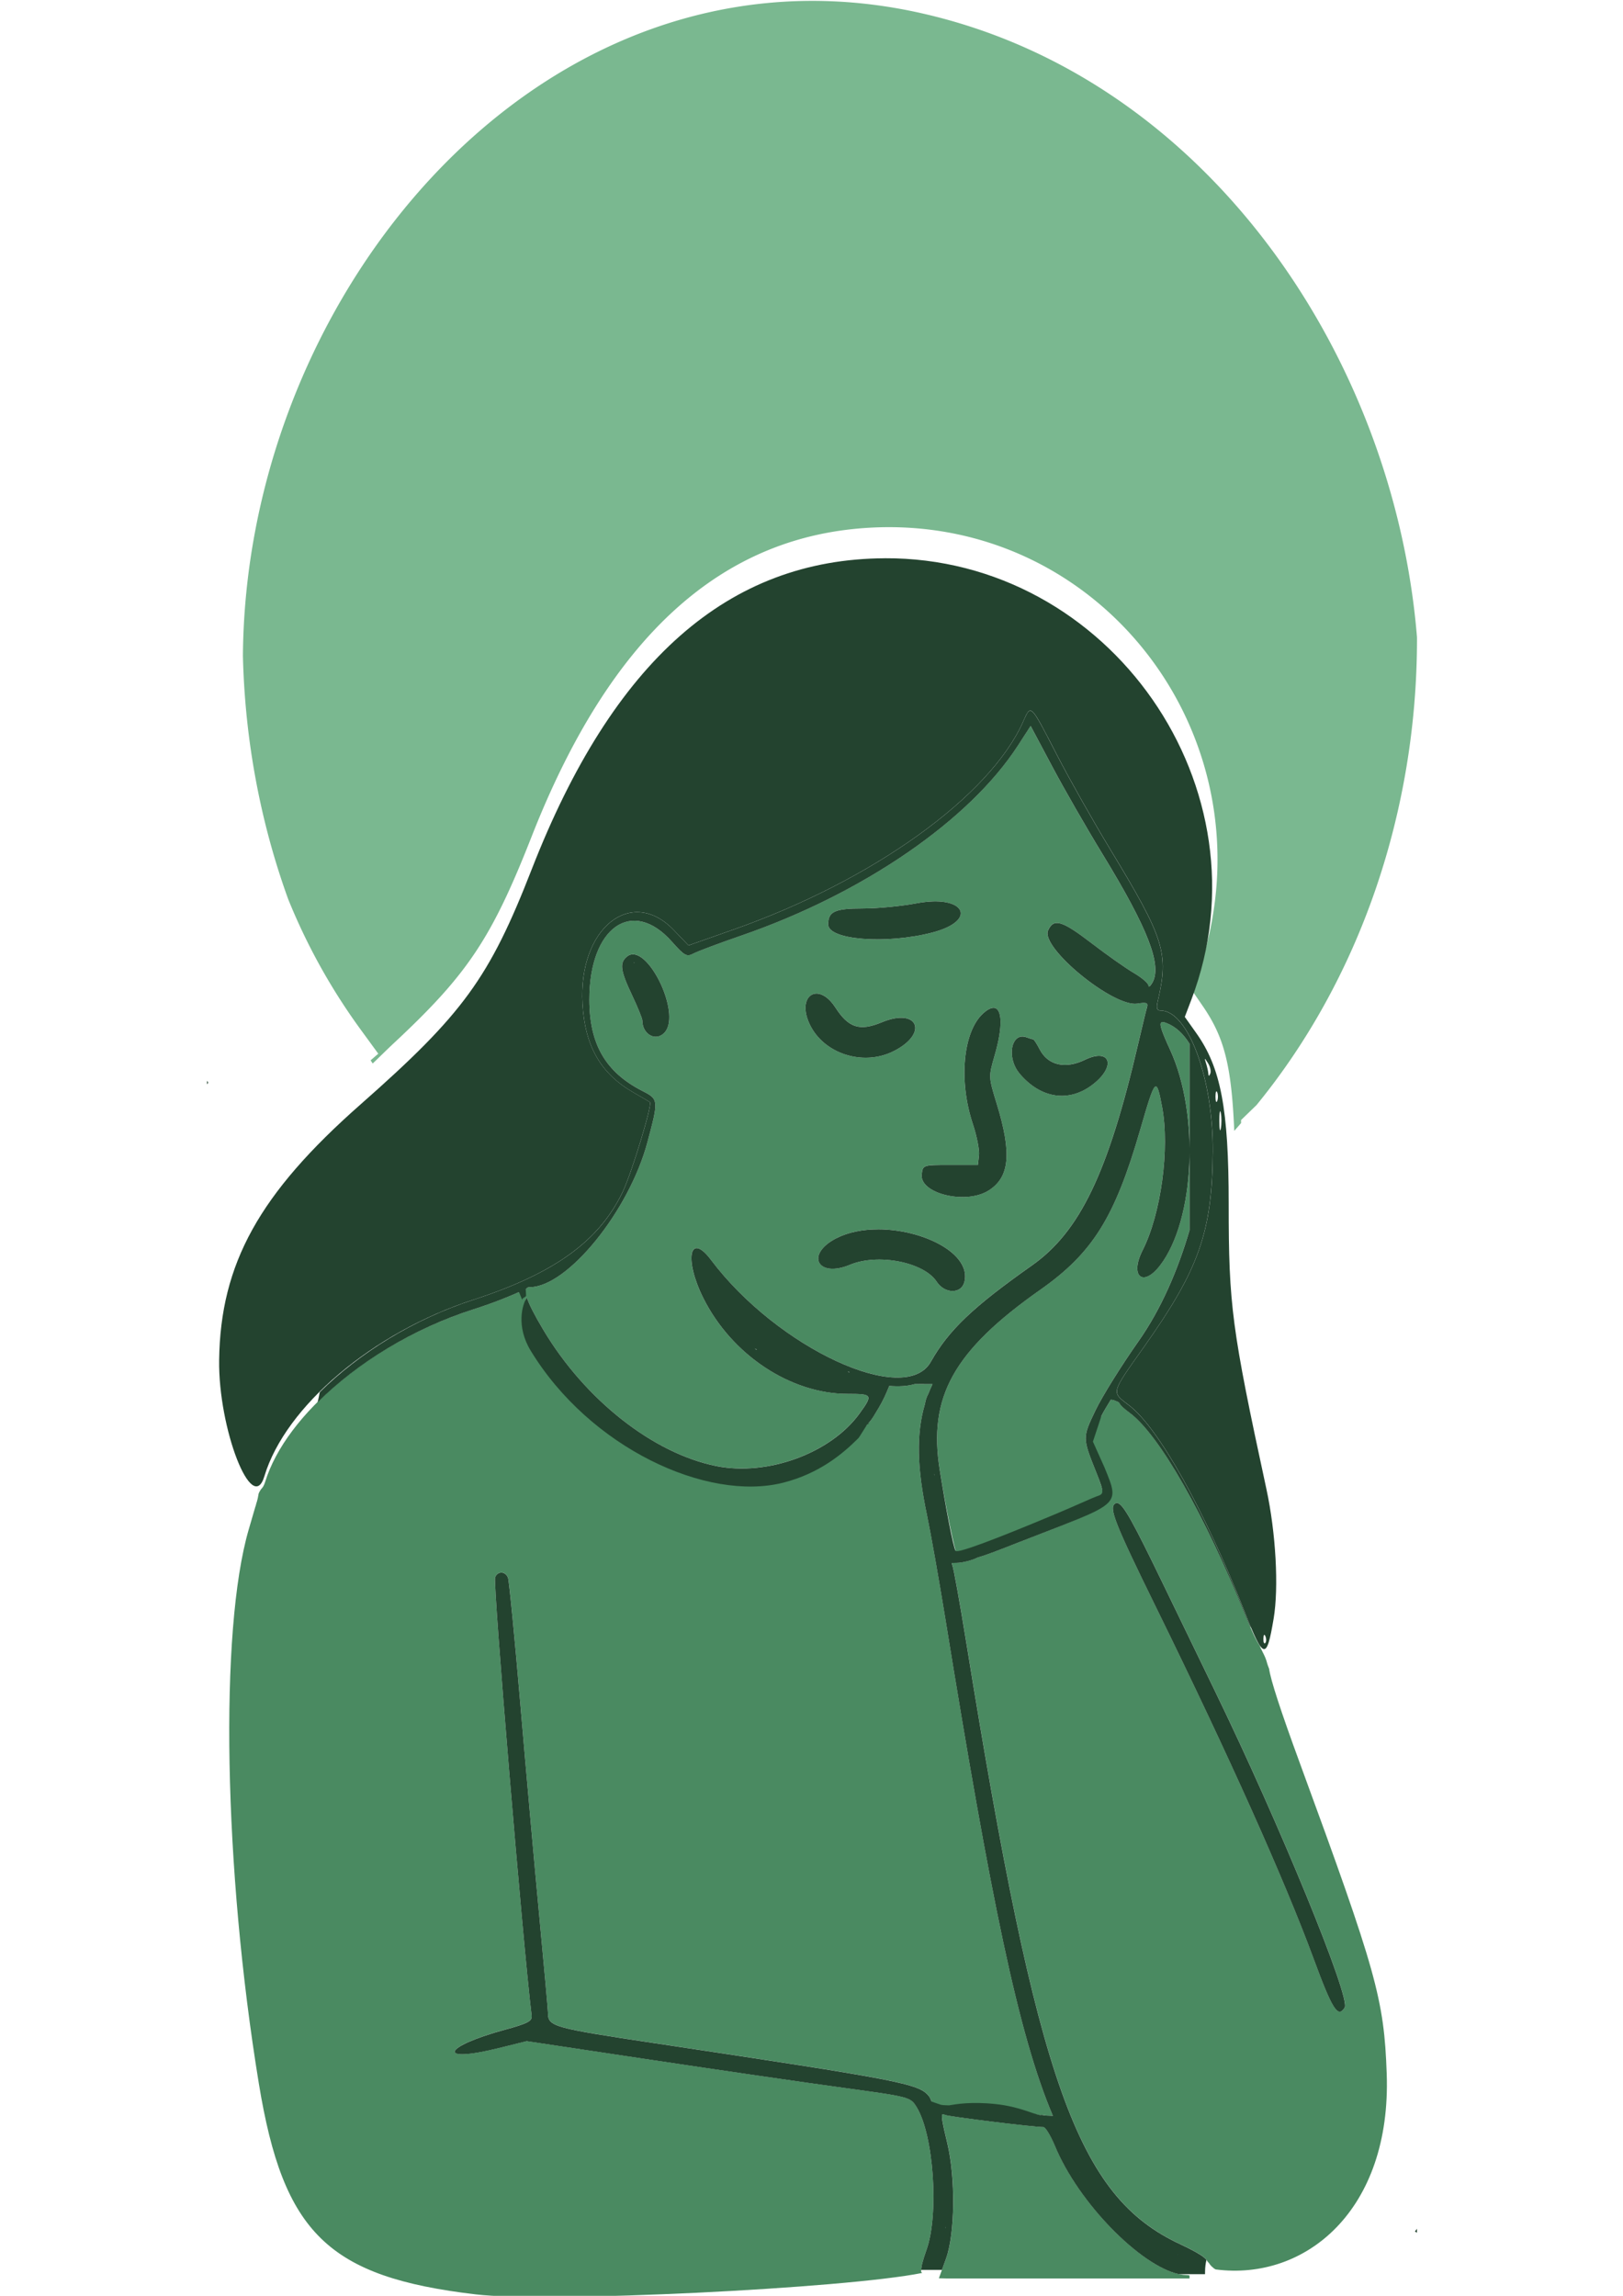<?xml version="1.0" encoding="UTF-8" standalone="no"?>
<!-- Created with Inkscape (http://www.inkscape.org/) -->

<svg
   width="793.701"
   height="1122.52"
   viewBox="0 0 210 297"
   version="1.1"
   id="svg1"
   xml:space="preserve"
   sodipodi:docname="melancholic.svg"
   inkscape:version="1.4 (86a8ad7, 2024-10-11)"
   xmlns:inkscape="http://www.inkscape.org/namespaces/inkscape"
   xmlns:sodipodi="http://sodipodi.sourceforge.net/DTD/sodipodi-0.dtd"
   xmlns="http://www.w3.org/2000/svg"
   xmlns:svg="http://www.w3.org/2000/svg"><sodipodi:namedview
     id="namedview1"
     pagecolor="#505050"
     bordercolor="#eeeeee"
     borderopacity="1"
     inkscape:showpageshadow="0"
     inkscape:pageopacity="0"
     inkscape:pagecheckerboard="0"
     inkscape:deskcolor="#505050"
     inkscape:document-units="px"
     inkscape:zoom="0.4894542"
     inkscape:cx="429.04934"
     inkscape:cy="548.57022"
     inkscape:window-width="1920"
     inkscape:window-height="991"
     inkscape:window-x="-9"
     inkscape:window-y="-9"
     inkscape:window-maximized="1"
     inkscape:current-layer="g138" /><defs
     id="defs1"><filter
       id="mask-powermask-path-effect16_inverse"
       inkscape:label="filtermask-powermask-path-effect16"
       style="color-interpolation-filters:sRGB"
       height="100"
       width="100"
       x="-50"
       y="-50"><feColorMatrix
         id="mask-powermask-path-effect16_primitive1"
         values="1"
         type="saturate"
         result="fbSourceGraphic" /><feColorMatrix
         id="mask-powermask-path-effect16_primitive2"
         values="-1 0 0 0 1 0 -1 0 0 1 0 0 -1 0 1 0 0 0 1 0 "
         in="fbSourceGraphic" /></filter><pattern
       patternUnits="userSpaceOnUse"
       width="229.962"
       height="235.182"
       patternTransform="translate(1865.907,1529.966)"
       preserveAspectRatio="xMidYMid"
       id="pattern16"><path
         style="fill:#f06338;fill-opacity:1;stroke:none;stroke-width:0.495;stroke-linecap:round;stroke-linejoin:round;paint-order:stroke fill markers"
         id="path9216"
         sodipodi:type="arc"
         sodipodi:cx="114.98088"
         sodipodi:cy="117.59088"
         sodipodi:rx="114.98088"
         sodipodi:ry="117.59088"
         sodipodi:start="0"
         sodipodi:end="6.272498"
         sodipodi:open="true"
         sodipodi:arc-type="arc"
         d="M 229.962,117.591 A 114.981,117.591 0 0 1 115.288,235.181 114.981,117.591 0 0 1 0.002,118.219 114.981,117.591 0 0 1 114.059,0.004 114.981,117.591 0 0 1 229.955,116.334"
         mask="none" /><path
         id="path9215"
         style="fill:#222b00;fill-opacity:1;stroke:none;stroke-width:1.872;stroke-linecap:round;stroke-linejoin:round;paint-order:stroke fill markers"
         d="m 160.965,89.201 c -7.31,-0.197 -15.705,1.605 -24.293,5.795 -9.732,4.748 -11.694,5.297 -23.006,6.432 -23.309,2.338 -34.287,9.702 -34.287,22.998 0,2.599 -0.212,2.849 -3.977,4.691 -18.63,9.115 -22.044,32.041 -8.693,58.387 1.637,3.231 1.909,4.746 1.992,11.072 0.163,12.45 9.892,25.225 19.213,25.232 1.801,0.001 3.158,2.339 3.158,5.443 0,1.624 0.189,2.56 0.668,3.27 a 114.981,117.591 0 0 0 23.24,2.66 114.981,117.591 0 0 0 77.148,-30.916 c 0.746,-19.994 -3.683,-43.7 -11.352,-58.969 -1.593,-3.172 -1.642,-3.08 3.002,-5.65 8.556,-4.736 8.863,-15.384 0.578,-19.979 -1.187,-0.658 -1.23,-1.078 -0.436,-4.234 3.949,-15.682 -6.876,-25.798 -22.957,-26.232 z m -0.883,0.15 c 6.486,-0.175 11.629,1.888 16.361,6.164 5.77,5.213 8.781,16.36 5.883,21.775 -0.702,1.311 -0.562,1.745 0.914,2.844 4.927,3.668 5.687,4.471 6.129,6.484 1.719,7.825 -8.252,16.998 -12.693,11.678 l -1.99,-2.385 -4.764,1.195 c -6.003,1.507 -12.594,1.515 -23.703,0.026 -8.964,-1.2 -28.371,-1.056 -33.906,0.252 l -2.512,0.594 0.168,11.307 c 0.198,13.222 -0.529,16.819 -5.305,26.266 -2.708,5.356 -3.22,7.111 -3.641,12.447 -0.356,4.518 -0.823,6.458 -1.707,7.123 -2.006,1.508 -3.013,1.067 -5.031,-2.193 -6.865,-11.09 -15.96,-13.395 -22.443,-5.689 -2.589,3.077 -2.924,2.9 -5.533,-2.936 -11.703,-26.174 -7.245,-48.26 11.063,-54.814 1.507,-0.54 2.756,-1.162 2.775,-1.383 0.019,-0.221 0.191,-2.206 0.383,-4.41 1.117,-12.854 11.233,-19.26 33.484,-21.201 11.148,-0.973 10.876,-0.899 21.639,-5.877 10.112,-4.678 17.943,-7.092 24.43,-7.268 z M 183.018,166.317 c 0.263,0.132 0.477,0.385 0.758,0.723 1.376,1.658 -0.899,3.773 -7.654,7.119 -10.569,5.236 -18.089,4.609 -13.873,-1.156 0.861,-1.178 1.195,-1.242 2.184,-0.422 1.75,1.453 5.212,0.505 11.746,-3.219 4.813,-2.743 6.049,-3.439 6.84,-3.045 z m -53.244,2.174 c 2.345,0.125 6.126,0.916 11.861,2.402 11.537,2.989 13.089,3.776 11.191,5.674 -2.153,2.153 -26.309,-3.793 -26.309,-6.477 0,-1.181 0.91,-1.724 3.256,-1.6 z m 45.318,11.539 c 0.864,0.059 1.872,0.613 2.957,1.768 2.289,2.437 2.961,9.653 1.156,12.408 -2.136,3.261 -4.667,1.615 -6.307,-4.102 -1.709,-5.958 -0.399,-10.25 2.193,-10.074 z m -32.49,2.176 c 0.486,-0.008 0.999,0.154 1.529,0.508 2.479,1.656 3.429,10.31 1.543,14.057 -1.53,3.039 -4.69,2.884 -6.018,-0.293 -2.539,-6.078 -0.456,-14.226 2.945,-14.271 z m 19.344,0.313 c 8.159,0 14.514,32.7 6.967,35.853 -3.265,1.364 -5.107,1.33 -6.559,-0.121 -1.579,-1.579 -0.229,-3.211 2.654,-3.211 7.054,0 7.222,-5.476 0.568,-18.559 -5.101,-10.03 -6.124,-13.963 -3.631,-13.963 z m -80.109,11.049 c 0.869,0.107 2.058,0.511 3.531,1.289 3.665,1.935 7.245,7.138 7.418,10.779 0.187,3.955 -1.869,3.517 -3.906,-0.832 -1.194,-2.55 -2.841,-4.505 -5.254,-6.238 -4.125,-2.963 -4.397,-5.318 -1.789,-4.998 z m 11.43,32.436 c 0.402,0 0.73,0.986 0.73,2.191 0,1.206 -0.328,2.193 -0.73,2.193 -0.402,0 -0.73,-0.987 -0.73,-2.193 0,-1.206 0.328,-2.191 0.73,-2.191 z"
         mask="none" /></pattern><filter
       id="mask-powermask-path-effect12_inverse"
       inkscape:label="filtermask-powermask-path-effect12"
       style="color-interpolation-filters:sRGB"
       height="100"
       width="100"
       x="-50"
       y="-50"><feColorMatrix
         id="mask-powermask-path-effect12_primitive1"
         values="1"
         type="saturate"
         result="fbSourceGraphic" /><feColorMatrix
         id="mask-powermask-path-effect12_primitive2"
         values="-1 0 0 0 1 0 -1 0 0 1 0 0 -1 0 1 0 0 0 1 0 "
         in="fbSourceGraphic" /></filter></defs><g
     id="g138"
     transform="matrix(2.303,0,0,2.303,-476.27,-988.399)"><path
       id="path136"
       style="display:inline;fill:#4a8a61;stroke-width:0.99"
       d="M 264.707 469.957 L 263.983 471.071 C 261.259 475.272 255.274 479.38 248.446 481.734 C 247.203 482.163 245.995 482.615 245.763 482.739 C 245.385 482.942 245.26 482.873 244.552 482.075 C 242.326 479.565 239.908 481.264 239.913 485.334 C 239.916 487.837 240.83 489.406 242.898 490.461 C 243.807 490.925 243.812 490.972 243.178 493.34 C 242.14 497.212 238.675 501.48 236.569 501.48 C 236.441 501.48 236.369 501.536 236.344 501.645 C 236.336 501.632 236.327 501.62 236.319 501.607 L 236.315 501.6 C 235.45 501.994 234.519 502.37 233.432 502.716 C 227.79 504.511 222.879 508.578 221.697 512.433 C 221.637 512.627 221.565 512.736 221.488 512.815 C 221.478 512.83 221.465 512.842 221.453 512.857 C 221.443 512.869 221.436 512.885 221.428 512.899 C 221.398 512.946 221.371 512.995 221.349 513.045 C 221.342 513.062 221.336 513.08 221.33 513.097 C 221.329 513.112 221.327 513.126 221.325 513.14 C 221.31 513.21 221.299 513.278 221.285 513.348 C 221.269 513.41 221.255 513.472 221.237 513.533 C 221.222 513.58 221.204 513.625 221.194 513.67 C 221.187 513.714 221.173 513.755 221.159 513.795 C 221.156 513.804 221.152 513.812 221.149 513.82 L 221.149 513.822 L 220.779 515.091 C 219.125 520.758 219.371 534.158 221.347 546.219 C 222.726 554.631 225.244 557.08 233.528 558.061 C 237.594 558.543 254.275 557.733 258.612 556.857 C 258.555 556.808 258.539 556.742 258.564 556.682 C 258.561 556.5 258.651 556.136 258.859 555.554 C 259.575 553.56 259.263 549.084 258.301 547.534 C 257.95 546.967 257.939 546.965 254.102 546.44 C 251.986 546.151 247.137 545.445 243.326 544.873 L 236.397 543.832 L 234.83 544.221 C 231.322 545.09 231.633 544.154 235.173 543.189 C 236.45 542.84 236.712 542.704 236.676 542.408 C 236.18 538.353 234.492 518.111 234.623 517.779 C 234.694 517.597 234.837 517.509 234.982 517.512 C 235.126 517.516 235.271 517.612 235.343 517.798 C 235.407 517.96 235.722 521.18 236.043 524.954 C 236.365 528.727 236.844 534.095 237.109 536.882 C 237.373 539.67 237.59 542.101 237.592 542.285 C 237.598 543.006 237.931 543.097 243.596 543.948 C 257.402 546.022 258.437 546.222 258.988 546.919 C 259.063 547.016 259.121 547.174 259.186 547.31 C 259.196 547.314 259.206 547.318 259.215 547.323 C 259.307 547.366 259.395 547.419 259.491 547.451 C 259.566 547.478 259.645 547.489 259.723 547.497 C 259.821 547.501 259.919 547.511 260.015 547.529 C 260.037 547.534 260.06 547.539 260.082 547.543 C 260.471 547.479 261.218 547.571 262.617 547.721 C 263.969 547.865 264.891 547.955 265.249 547.984 C 265.266 547.98 265.284 547.978 265.304 547.977 C 265.342 547.975 265.384 547.98 265.43 547.99 C 265.496 548.006 265.566 548.009 265.635 548.014 C 265.728 548.02 265.821 548.022 265.915 548.024 C 265.929 548.024 265.944 548.024 265.958 548.025 C 264.013 543.451 262.477 535.863 259.928 520.16 C 259.564 517.918 259.092 515.257 258.879 514.246 C 258.337 511.677 258.267 509.734 258.773 508.037 C 258.807 507.818 258.871 507.631 258.96 507.477 C 259.032 507.291 259.11 507.106 259.196 506.925 C 259.167 506.925 259.136 506.925 259.107 506.925 C 258.806 506.924 258.505 506.926 258.204 506.923 C 257.788 507.046 257.299 507.071 256.767 507.028 C 256.764 507.035 256.762 507.042 256.759 507.049 C 256.671 507.25 256.594 507.453 256.499 507.651 C 256.401 507.85 256.299 508.049 256.185 508.239 C 256.089 508.402 255.991 508.562 255.893 508.723 C 255.8 508.872 255.694 509.016 255.572 509.143 C 255.438 509.291 255.316 509.447 255.133 509.542 C 255.074 509.572 255.013 509.6 254.951 509.625 C 254.096 510.477 252.483 511.389 250.459 511.904 C 246.179 512.993 240.566 509.767 237.247 504.309 C 236.422 502.952 236.144 502.439 236.404 502.068 C 236.53 502.456 236.831 503.043 237.326 503.874 C 239.67 507.805 243.494 510.817 247.049 511.53 C 249.925 512.108 253.478 510.806 255.087 508.585 C 255.858 507.521 255.829 507.474 254.427 507.474 C 251.212 507.474 247.902 505.275 246.311 502.082 C 245.225 499.904 245.542 498.346 246.745 499.945 C 250.472 504.9 257.653 508.232 259.096 505.676 C 260.1 503.896 261.462 502.598 264.773 500.265 C 267.475 498.361 269.059 495.061 270.743 487.83 C 270.963 486.883 271.187 485.96 271.239 485.78 C 271.319 485.506 271.23 485.469 270.697 485.552 C 269.349 485.764 265.247 482.402 265.684 481.442 C 266.003 480.743 266.458 480.877 268.134 482.164 C 268.98 482.812 270.042 483.56 270.494 483.825 C 270.946 484.09 271.319 484.408 271.322 484.531 C 271.325 484.654 271.422 484.591 271.538 484.392 C 272.106 483.413 271.31 481.352 268.737 477.143 C 267.851 475.693 266.582 473.482 265.916 472.231 L 264.707 469.957 z M 259.216 479.814 L 259.216 479.814 C 261.151 479.759 261.471 480.969 259.171 481.565 C 256.59 482.234 253.333 481.979 253.333 481.109 C 253.333 480.378 253.7 480.21 255.289 480.21 C 256.109 480.21 257.46 480.08 258.291 479.921 C 258.63 479.856 258.94 479.822 259.216 479.814 z M 242.468 482.795 C 243.562 482.991 245.003 486.227 244.145 487.175 C 243.663 487.707 242.892 487.292 242.892 486.5 C 242.892 486.39 242.631 485.749 242.312 485.075 C 241.658 483.692 241.602 483.266 242.028 482.912 C 242.162 482.801 242.311 482.767 242.468 482.795 z M 252.657 484.99 C 252.976 484.978 253.376 485.21 253.736 485.766 C 254.482 486.918 255.103 487.117 256.351 486.599 C 258.393 485.753 258.989 487.233 257.008 488.227 C 255.299 489.084 253.083 488.374 252.297 486.718 C 251.819 485.71 252.125 485.011 252.657 484.99 z M 262.643 485.793 C 263.109 485.825 263.157 486.841 262.686 488.466 C 262.339 489.661 262.34 489.67 262.802 491.173 C 263.662 493.974 263.532 495.32 262.327 496.064 C 261.049 496.854 258.466 496.223 258.589 495.151 C 258.651 494.616 258.651 494.615 260.198 494.615 L 261.745 494.615 L 261.806 494.077 C 261.84 493.781 261.686 492.99 261.463 492.319 C 260.653 489.886 260.909 487.126 262.041 486.102 C 262.286 485.88 262.488 485.782 262.643 485.793 z M 272.073 486.599 C 271.909 486.66 272.054 487.073 272.55 488.155 C 274.208 491.773 273.934 497.696 271.991 500.243 C 271.02 501.516 270.258 500.869 271.001 499.402 C 272.036 497.359 272.535 493.687 272.094 491.351 C 271.77 489.631 271.719 489.684 270.865 492.634 C 269.437 497.569 268.199 499.55 265.245 501.629 C 260.377 505.056 258.94 507.639 259.604 511.768 C 259.942 513.867 260.449 516.343 260.588 516.568 C 260.684 516.723 262.793 515.953 266.306 514.48 C 267.307 514.06 268.278 513.664 268.464 513.599 C 268.904 513.445 268.891 513.123 268.394 511.88 C 267.617 509.937 267.617 509.933 268.351 508.401 C 268.723 507.625 269.807 505.883 270.759 504.531 C 272.044 502.707 272.985 500.505 273.636 498.278 L 273.636 487.808 C 273.294 487.263 272.87 486.849 272.337 486.644 C 272.216 486.598 272.127 486.579 272.073 486.599 z M 264.193 487.404 C 264.283 487.394 264.384 487.408 264.492 487.45 C 264.647 487.509 264.807 487.558 264.849 487.558 C 264.891 487.558 265.056 487.812 265.217 488.122 C 265.68 489.018 266.654 489.243 267.756 488.709 C 269.178 488.021 269.53 489.055 268.222 490.078 C 266.878 491.129 265.278 490.898 264.086 489.481 C 263.422 488.693 263.564 487.473 264.193 487.404 z M 256.132 498.233 C 258.662 498.23 261.389 499.594 260.989 501.188 C 260.817 501.875 259.885 501.865 259.431 501.173 C 258.709 500.071 256.129 499.567 254.56 500.223 C 252.734 500.986 252.036 499.634 253.792 498.734 C 254.468 498.387 255.289 498.234 256.132 498.233 z M 269.22 507.793 C 269.016 508.131 268.8 508.481 268.69 508.704 L 267.93 510.239 L 268.521 511.694 C 269.418 513.909 269.799 513.558 264.038 515.815 C 262.98 516.229 262.26 516.517 261.734 516.664 C 261.629 516.719 261.519 516.763 261.406 516.798 C 261.257 516.848 261.108 516.889 260.954 516.916 C 260.792 516.95 260.63 516.969 260.465 516.966 C 260.403 516.969 260.34 516.972 260.278 516.978 C 260.292 517.039 260.309 517.114 260.315 517.124 C 260.375 517.221 260.732 519.199 261.108 521.522 C 265.114 546.305 267.336 552.547 273.113 555.238 C 273.798 555.557 274.31 555.848 274.428 555.968 L 274.428 555.968 C 274.433 555.97 274.439 555.972 274.445 555.977 C 274.455 555.984 274.464 555.992 274.473 556 C 274.476 556.005 274.515 556.026 274.516 556.03 C 274.516 556.032 274.514 556.033 274.514 556.035 C 274.521 556.041 274.528 556.048 274.534 556.053 C 274.541 556.059 274.548 556.066 274.554 556.072 C 274.563 556.081 274.572 556.09 274.579 556.101 C 274.587 556.112 274.593 556.123 274.6 556.135 C 274.609 556.149 274.617 556.164 274.625 556.178 C 274.63 556.187 274.635 556.196 274.639 556.204 C 274.641 556.206 274.643 556.208 274.645 556.211 C 274.656 556.225 274.667 556.238 274.678 556.25 C 274.689 556.263 274.702 556.274 274.714 556.286 C 274.728 556.3 274.74 556.316 274.751 556.333 C 274.761 556.35 274.772 556.367 274.784 556.383 C 274.795 556.398 274.807 556.412 274.82 556.426 C 274.833 556.44 274.846 556.455 274.859 556.469 C 274.867 556.477 274.873 556.487 274.881 556.495 C 274.887 556.501 274.894 556.506 274.901 556.509 C 274.913 556.516 274.923 556.524 274.933 556.534 C 274.941 556.544 274.95 556.553 274.96 556.562 C 274.971 556.572 274.983 556.581 274.994 556.59 C 275.003 556.597 275.012 556.605 275.021 556.611 C 275.03 556.618 275.041 556.623 275.05 556.629 C 275.062 556.636 275.074 556.642 275.086 556.648 C 275.094 556.652 275.103 556.657 275.111 556.66 C 280.146 557.313 284.986 553.338 284.714 545.66 C 284.565 541.474 284.143 539.963 279.838 528.23 C 278.742 525.243 278.192 523.541 278.106 522.917 C 278.083 522.854 278.059 522.793 278.035 522.731 C 278.003 522.639 277.979 522.547 277.952 522.455 C 277.918 522.345 277.872 522.241 277.822 522.137 C 277.771 522.029 277.717 521.921 277.662 521.814 C 277.631 521.752 277.602 521.69 277.582 521.625 C 277.384 521.338 277.14 520.82 276.778 519.924 C 274.489 514.26 271.947 509.8 270.298 508.557 C 269.966 508.307 269.763 508.145 269.679 507.959 C 269.672 507.954 269.665 507.95 269.658 507.946 C 269.637 507.933 269.616 507.918 269.593 507.909 C 269.571 507.899 269.549 507.89 269.525 507.884 C 269.494 507.874 269.465 507.861 269.435 507.847 C 269.402 507.834 269.368 507.824 269.333 507.816 C 269.296 507.809 269.259 507.804 269.221 507.803 L 269.22 507.793 z M 277.565 511.095 L 277.564 511.096 C 277.564 511.096 277.565 511.096 277.565 511.096 C 277.565 511.096 277.565 511.096 277.565 511.095 z M 277.565 511.096 C 277.565 511.099 277.566 511.102 277.567 511.104 C 277.57 511.105 277.572 511.105 277.574 511.106 C 277.572 511.103 277.568 511.1 277.565 511.096 z M 259.285 511.968 C 259.286 511.969 259.287 511.969 259.287 511.97 C 259.286 511.97 259.286 511.969 259.286 511.968 L 259.285 511.968 z M 259.287 511.97 C 259.291 511.999 259.299 512.04 259.304 512.069 C 259.303 512.048 259.303 512.028 259.302 512.007 C 259.298 511.994 259.291 511.983 259.287 511.97 z M 269.594 513.606 L 269.594 513.606 L 269.594 513.606 C 269.918 513.676 270.468 514.677 272.109 518.068 C 273.144 520.206 274.467 522.935 275.05 524.134 C 278.688 531.619 282.699 541.401 282.355 541.947 C 281.972 542.554 281.667 542.075 280.609 539.204 C 278.981 534.787 275.844 527.79 271.791 519.535 C 269.415 514.697 269.086 513.861 269.467 513.63 C 269.507 513.605 269.548 513.596 269.594 513.606 z M 278.132 521.415 C 278.131 521.419 278.129 521.423 278.128 521.426 C 278.133 521.436 278.138 521.447 278.143 521.457 C 278.14 521.443 278.136 521.429 278.133 521.415 L 278.132 521.415 z M 259.758 547.944 C 259.679 548.017 259.758 548.431 260.029 549.566 C 260.499 551.527 260.463 554.652 259.956 556.049 L 259.554 557.156 L 260.015 557.167 L 273.636 557.167 L 273.636 556.997 C 273.587 556.991 273.576 556.977 273.486 556.976 C 271.395 556.962 267.499 553.15 266.082 549.732 C 265.838 549.142 265.544 548.659 265.431 548.658 C 264.799 548.652 260.036 548.062 259.889 547.971 C 259.829 547.933 259.784 547.92 259.758 547.944 z M 267.459 551.204 L 267.459 551.205 C 267.463 551.21 267.467 551.215 267.47 551.22 C 267.469 551.218 267.467 551.218 267.467 551.215 C 267.467 551.212 267.473 551.215 267.475 551.216 C 267.475 551.215 267.475 551.215 267.475 551.215 C 267.473 551.213 267.466 551.21 267.459 551.204 z M 259.951 554.226 C 259.948 554.239 259.945 554.253 259.942 554.267 C 259.937 554.287 259.935 554.308 259.93 554.329 C 259.934 554.328 259.939 554.328 259.943 554.327 C 259.944 554.31 259.943 554.293 259.944 554.277 C 259.946 554.26 259.949 554.243 259.951 554.226 L 259.951 554.226 z M 272.964 555.809 L 272.963 555.809 C 272.964 555.81 272.965 555.812 272.966 555.813 C 272.978 555.818 272.99 555.824 273.002 555.828 C 272.99 555.822 272.977 555.816 272.964 555.809 z " /><path
       id="path135"
       style="display:inline;fill:#7ab890;fill-opacity:1;stroke:none;stroke-width:0.734;stroke-linecap:round;stroke-linejoin:round;paint-order:stroke fill markers"
       d="m 253.337,429.243 c -18.421,-0.61 -32.752,17.798 -32.885,36.786 a 33.007,38.121 0 0 0 2.544,13.661 c 1.031,2.546 2.385,5.016 4.097,7.358 l 0.964,1.32 -0.431,0.372 a 33.007,38.121 0 0 0 0.117,0.179 c 0.45,-0.427 0.745,-0.729 1.256,-1.206 4.091,-3.822 5.438,-5.848 7.679,-11.555 4.422,-11.261 10.706,-16.948 19.165,-17.345 12.979,-0.609 22.421,11.943 18.447,24.523 l -0.482,1.525 0.567,0.825 c 1.191,1.732 1.616,3.274 1.774,7.017 a 33.007,38.121 0 0 0 0.383,-0.437 v -0.172 l 0.869,-0.842 a 33.007,38.121 0 0 0 9.015,-26.177 l -5.1e-4,-0.102 c -1.286,-15.739 -11.81,-31.462 -27.889,-35.062 -1.759,-0.394 -3.491,-0.612 -5.189,-0.668 z"
       inkscape:label="path135" /><path
       id="path138"
       style="display:inline;fill:#23432f;fill-opacity:1"
       d="m -181.952,403.331 c -8.779,0.045 -15.254,5.752 -19.823,17.471 -2.382,6.11 -3.851,8.127 -9.619,13.209 -5.693,5.014 -7.868,8.946 -7.943,14.353 -0.053,3.861 1.864,8.787 2.542,6.531 1.182,-3.933 6.095,-8.082 11.737,-9.913 4.561,-1.48 7.086,-3.308 8.402,-6.08 0.508,-1.072 1.674,-4.915 1.523,-5.023 -0.035,-0.025 -0.455,-0.27 -0.934,-0.546 -1.835,-1.055 -2.72,-2.6 -2.856,-4.983 -0.241,-4.226 2.738,-6.627 5.13,-4.134 l 0.825,0.86 2.558,-0.901 c 7.792,-2.744 14.358,-7.456 16.237,-11.653 0.456,-1.018 0.391,-1.083 1.935,1.906 0.687,1.329 2.014,3.678 2.949,5.22 3.071,5.065 3.319,5.853 2.69,8.556 -0.092,0.396 -0.051,0.532 0.162,0.532 1.545,0 2.959,3.829 2.928,7.928 -0.034,4.498 -0.767,6.585 -3.837,10.924 -1.918,2.711 -1.877,2.549 -0.85,3.338 1.649,1.268 4.192,5.817 6.48,11.595 1.067,2.695 1.226,2.732 1.624,0.374 0.296,-1.753 0.125,-4.824 -0.406,-7.282 -1.951,-9.029 -2.119,-10.297 -2.119,-16.021 0,-5.333 -0.44,-7.647 -1.822,-9.591 l -0.644,-0.907 0.37,-0.973 c 4.493,-11.824 -4.571,-24.857 -17.24,-24.792 z m -14.046,22.69 c -0.015,-6.6e-4 -0.026,0.013 -0.041,0.014 5.7e-4,0.011 0.001,0.021 0.001,0.032 0.016,-0.013 0.022,-0.034 0.039,-0.046 z m 32.047,5.429 c 0.015,-7.7e-4 0.068,0.081 0.174,0.245 0.122,0.19 0.179,0.451 0.127,0.58 -0.069,0.169 -0.1,0.153 -0.111,0.008 -0.008,-0.124 -0.065,-0.386 -0.127,-0.58 -0.053,-0.167 -0.077,-0.251 -0.063,-0.252 z m 0.652,1.826 c 0.012,0.004 0.024,0.022 0.038,0.055 0.054,0.133 0.054,0.351 0,0.484 -0.054,0.133 -0.098,0.024 -0.098,-0.242 0,-0.133 0.011,-0.226 0.028,-0.27 h 5.2e-4 c 0.009,-0.022 0.019,-0.031 0.031,-0.027 z m 0.207,1.115 c 0.01,0.008 0.021,0.04 0.033,0.1 0.046,0.239 0.046,0.631 0,0.87 -0.046,0.239 -0.084,0.043 -0.084,-0.435 0,-0.359 0.021,-0.559 0.051,-0.535 z m -26.154,13.328 c 0.034,0.028 0.072,0.052 0.106,0.079 0.004,-0.01 0.009,-0.021 0.014,-0.031 -0.041,-0.015 -0.08,-0.033 -0.12,-0.048 z m 5.242,1.282 v 5.2e-4 c -4.5e-4,0.006 -0.006,0.011 -0.006,0.017 0.023,0.018 0.049,0.033 0.072,0.05 0.002,-0.012 0.005,-0.024 0.008,-0.036 -0.025,-0.011 -0.05,-0.022 -0.074,-0.032 z m 23.376,14.809 c 0.02,-0.02 0.047,0.007 0.078,0.084 0.056,0.14 0.049,0.306 -0.015,0.371 -0.064,0.064 -0.11,-0.05 -0.102,-0.254 0.005,-0.112 0.018,-0.18 0.039,-0.201 z"
       transform="translate(438.453,57.208)" /><path
       id="rect134"
       style="display:inline;fill:#23432f;fill-opacity:1;stroke-width:0.512;stroke-linecap:round;stroke-linejoin:round;stroke-opacity:0.985;paint-order:stroke fill markers"
       d="m 264.687,469.099 c -0.137,0.003 -0.235,0.251 -0.406,0.633 -1.878,4.196 -8.444,8.908 -16.237,11.653 l -2.558,0.901 -0.825,-0.86 c -2.392,-2.493 -5.372,-0.092 -5.13,4.134 0.136,2.383 1.021,3.927 2.856,4.983 0.479,0.275 0.899,0.521 0.934,0.546 0.151,0.108 -1.015,3.951 -1.523,5.023 -1.315,2.772 -3.841,4.6 -8.402,6.08 -3.349,1.087 -6.42,2.999 -8.628,5.189 -0.04,0.186 -0.068,0.374 -0.115,0.558 -6.7e-4,0.003 -10e-4,0.006 -0.002,0.009 2.216,-2.209 5.357,-4.141 8.782,-5.23 1.087,-0.346 2.018,-0.722 2.884,-1.116 l 0.004,0.006 c 0.008,0.013 0.017,0.025 0.025,0.038 0.024,-0.109 0.096,-0.165 0.224,-0.165 2.107,0 5.572,-4.268 6.609,-8.14 0.634,-2.368 0.63,-2.415 -0.28,-2.879 -2.068,-1.055 -2.981,-2.623 -2.984,-5.127 -0.005,-4.07 2.413,-5.769 4.638,-3.259 0.708,0.798 0.833,0.867 1.212,0.665 0.232,-0.124 1.439,-0.576 2.683,-1.005 6.828,-2.354 12.813,-6.462 15.538,-10.663 l 0.723,-1.115 1.21,2.275 c 0.665,1.251 1.934,3.461 2.821,4.912 2.572,4.209 3.369,6.27 2.8,7.249 -0.116,0.199 -0.213,0.261 -0.216,0.138 -0.003,-0.123 -0.375,-0.44 -0.827,-0.705 -0.452,-0.265 -1.514,-1.013 -2.36,-1.662 -1.677,-1.286 -2.131,-1.42 -2.45,-0.721 -0.437,0.959 3.665,4.322 5.013,4.11 0.533,-0.084 0.622,-0.047 0.542,0.227 -0.053,0.18 -0.276,1.103 -0.497,2.051 -1.683,7.23 -3.268,10.531 -5.97,12.435 -3.311,2.333 -4.673,3.631 -5.677,5.411 -1.443,2.556 -8.624,-0.776 -12.35,-5.73 -1.203,-1.6 -1.52,-0.041 -0.435,2.137 1.591,3.193 4.901,5.391 8.116,5.391 1.402,0 1.431,0.048 0.66,1.112 -1.609,2.221 -5.162,3.522 -8.038,2.945 -3.555,-0.714 -7.379,-3.726 -9.723,-7.656 -0.495,-0.831 -0.796,-1.418 -0.923,-1.806 -0.26,0.371 -0.613,1.618 0.212,2.974 3.319,5.458 9.915,8.508 14.195,7.419 2.024,-0.515 3.338,-1.621 4.192,-2.473 0.062,-0.025 0.509,-0.815 0.568,-0.845 0.183,-0.095 -0.133,0.148 5.1e-4,-10e-5 0.123,-0.127 0.228,-0.271 0.321,-0.42 0.098,-0.162 0.196,-0.321 0.292,-0.484 0.113,-0.191 0.216,-0.389 0.313,-0.589 0.095,-0.197 0.173,-0.401 0.26,-0.602 0.003,-0.007 0.006,-0.014 0.009,-0.021 0.532,0.043 1.02,0.018 1.436,-0.105 0.301,0.003 0.602,10e-4 0.903,0.002 0.029,2e-5 0.06,-2e-5 0.089,0 -0.087,0.182 -0.164,0.366 -0.237,0.552 -0.088,0.154 -0.153,0.341 -0.187,0.561 -0.506,1.697 -0.436,3.639 0.105,6.208 0.213,1.011 0.685,3.672 1.049,5.914 2.549,15.703 4.086,23.291 6.031,27.865 -0.015,-1.1e-4 -0.029,-4.1e-4 -0.043,-5.2e-4 -0.093,-0.002 -0.187,-0.004 -0.28,-0.01 -0.068,-0.005 -0.138,-0.007 -0.205,-0.023 -0.046,-0.011 -0.088,-0.016 -0.125,-0.014 -0.02,10e-4 -0.038,0.003 -0.056,0.007 -0.358,-0.029 -1.147,-0.471 -2.5,-0.615 -1.399,-0.149 -2.237,0.007 -2.627,0.072 -0.022,-0.004 -0.303,-0.009 -0.325,-0.014 -0.19,-0.017 -0.182,-0.048 -0.317,-0.082 -0.334,-0.123 -0.19,-0.06 -0.334,-0.123 -0.065,-0.136 -0.082,-0.206 -0.157,-0.302 -0.551,-0.697 -1.586,-0.897 -15.392,-2.971 -5.665,-0.851 -5.997,-0.942 -6.003,-1.663 -0.002,-0.184 -0.219,-2.615 -0.484,-5.402 -0.264,-2.787 -0.744,-8.155 -1.066,-11.928 -0.322,-3.774 -0.636,-6.994 -0.7,-7.156 -0.073,-0.186 -0.218,-0.282 -0.362,-0.286 -0.144,-0.004 -0.288,0.084 -0.359,0.266 -0.13,0.332 1.557,20.575 2.053,24.63 0.036,0.296 -0.225,0.432 -1.503,0.781 -3.54,0.965 -3.851,1.901 -0.343,1.032 l 1.567,-0.389 6.929,1.041 c 3.811,0.572 8.66,1.278 10.776,1.567 3.837,0.525 3.848,0.527 4.199,1.093 0.962,1.55 1.273,6.026 0.558,8.021 -0.208,0.581 -0.298,0.945 -0.296,1.128 h 0.315 0.695 0.153 l 0.229,-0.632 c 0.507,-1.397 0.542,-4.522 0.073,-6.484 -0.272,-1.135 -0.351,-1.548 -0.271,-1.621 0.026,-0.024 0.071,-0.011 0.131,0.026 0.147,0.091 4.91,0.681 5.542,0.687 0.113,10e-4 0.406,0.485 0.651,1.075 1.321,3.188 4.799,6.716 6.958,7.188 h 0.279 c 0.18,-10e-6 0.36,0 0.539,0 h 0.541 0.11 c 3.4e-4,-0.017 10e-4,-0.033 10e-4,-0.05 9e-5,-0.035 10e-4,-0.069 10e-4,-0.103 0.003,-0.241 0.031,-0.457 0.079,-0.649 -0.004,-0.006 -0.007,-0.011 -0.011,-0.017 -0.007,-0.01 -0.015,-0.02 -0.024,-0.029 -0.006,-0.006 -0.013,-0.012 -0.02,-0.018 -0.007,-0.006 -0.014,-0.013 -0.021,-0.019 0,-0.002 0.002,-0.003 0.002,-0.005 -3e-4,-0.004 -0.039,-0.025 -0.042,-0.03 -0.009,-0.008 -0.018,-0.017 -0.028,-0.024 -0.006,-0.005 -0.012,-0.007 -0.017,-0.009 h -5.2e-4 c -0.118,-0.119 -0.63,-0.411 -1.315,-0.73 -5.777,-2.691 -8,-8.933 -12.005,-33.716 -0.376,-2.323 -0.732,-4.301 -0.792,-4.398 -0.006,-0.01 -0.024,-0.085 -0.037,-0.146 0.062,-0.006 0.125,-0.009 0.187,-0.012 0.165,0.003 0.327,-0.016 0.488,-0.05 0.154,-0.027 0.304,-0.068 0.452,-0.118 0.114,-0.035 0.223,-0.08 0.328,-0.134 0.526,-0.147 1.247,-0.435 2.304,-0.849 5.762,-2.257 5.723,-1.989 4.825,-4.204 l -0.653,-1.456 0.48,-1.452 c 0.11,-0.223 0.326,-0.573 0.53,-0.911 l 10e-4,0.01 c 0.038,4e-4 0.075,0.006 0.112,0.013 0.035,0.008 0.069,0.017 0.102,0.031 0.029,0.014 0.059,0.027 0.089,0.037 0.024,0.006 0.046,0.015 0.068,0.025 0.023,0.009 0.044,0.024 0.065,0.037 0.007,0.003 0.014,0.007 0.021,0.012 0.084,0.186 0.287,0.348 0.619,0.598 1.649,1.242 4.192,5.702 6.48,11.367 0.116,0.286 0.202,0.476 0.296,0.689 -4.9e-4,-0.025 -0.002,-0.051 -0.003,-0.076 -0.105,-0.247 -0.204,-0.48 -0.334,-0.808 -2.288,-5.778 -4.83,-10.328 -6.48,-11.595 -1.027,-0.789 -1.068,-0.627 0.85,-3.338 3.07,-4.339 3.803,-6.426 3.837,-10.924 0.031,-4.099 -1.383,-7.928 -2.928,-7.928 -0.213,0 -0.255,-0.135 -0.162,-0.532 0.629,-2.703 0.381,-3.491 -2.69,-8.556 -0.935,-1.542 -2.262,-3.891 -2.949,-5.22 -0.963,-1.864 -1.3,-2.539 -1.528,-2.537 z m -5.47,10.716 c -0.276,0.008 -0.586,0.042 -0.926,0.106 -0.831,0.159 -2.182,0.289 -3.002,0.289 -1.589,0 -1.955,0.168 -1.955,0.899 0,0.87 3.257,1.124 5.837,0.456 2.3,-0.596 1.98,-1.806 0.045,-1.751 z m -16.749,2.981 c -0.156,-0.028 -0.305,0.006 -0.44,0.117 -0.426,0.353 -0.37,0.78 0.284,2.163 0.319,0.674 0.58,1.315 0.58,1.425 6.1e-4,0.792 0.772,1.207 1.253,0.675 0.858,-0.948 -0.583,-4.184 -1.677,-4.38 z m -0.013,0.434 c -0.017,0.012 -0.024,0.033 -0.039,0.046 0,-0.011 -10e-4,-0.021 -10e-4,-0.032 0.014,-9.8e-4 0.026,-0.014 0.04,-0.014 z m 10.202,1.761 c -0.532,0.02 -0.838,0.72 -0.36,1.728 0.786,1.656 3.001,2.366 4.71,1.509 1.982,-0.994 1.385,-2.473 -0.656,-1.627 -1.248,0.517 -1.87,0.319 -2.615,-0.833 -0.36,-0.556 -0.76,-0.788 -1.079,-0.776 z m 9.986,0.803 c -0.155,-0.011 -0.357,0.088 -0.602,0.309 -1.132,1.024 -1.388,3.784 -0.578,6.218 0.223,0.67 0.378,1.461 0.344,1.758 l -0.062,0.538 h -1.547 c -1.546,0 -1.547,2.8e-4 -1.608,0.535 -0.123,1.072 2.459,1.703 3.738,0.913 1.204,-0.744 1.335,-2.09 0.474,-4.891 -0.462,-1.503 -0.462,-1.512 -0.116,-2.707 0.472,-1.625 0.423,-2.641 -0.043,-2.674 z m 9.43,0.807 c 0.054,-0.02 0.143,-0.002 0.265,0.045 0.533,0.204 0.957,0.618 1.299,1.164 v 10.47 c -0.651,2.227 -1.592,4.429 -2.877,6.253 -0.953,1.353 -2.037,3.094 -2.409,3.871 -0.734,1.532 -0.734,1.535 0.043,3.479 0.497,1.243 0.421,1.212 -0.018,1.367 -0.186,0.065 -1.246,0.55 -2.247,0.969 -3.513,1.473 -5.541,2.229 -5.636,2.073 -0.139,-0.225 -0.552,-2.422 -0.889,-4.521 -0.664,-4.129 0.773,-6.712 5.641,-10.138 2.954,-2.079 4.192,-4.061 5.62,-8.995 0.854,-2.95 0.904,-3.003 1.229,-1.284 0.441,2.337 -0.058,6.008 -1.093,8.052 -0.743,1.466 0.019,2.114 0.99,0.841 1.943,-2.547 2.217,-8.47 0.559,-12.088 -0.496,-1.082 -0.64,-1.495 -0.477,-1.556 z m -7.88,0.805 c -0.63,0.069 -0.771,1.288 -0.107,2.077 1.193,1.417 2.792,1.648 4.136,0.597 1.308,-1.023 0.956,-2.057 -0.466,-1.368 -1.102,0.534 -2.076,0.308 -2.539,-0.588 -0.16,-0.31 -0.326,-0.564 -0.367,-0.564 -0.042,0 -0.202,-0.048 -0.357,-0.107 -0.109,-0.042 -0.209,-0.056 -0.299,-0.046 z m -1.522,1.448 c 6.5e-4,0.02 10e-4,0.04 0.002,0.059 0.004,-0.015 0.009,-0.029 0.012,-0.045 -0.005,-0.005 -0.009,-0.01 -0.014,-0.015 z m -44.236,1.032 v 0.206 c 0.023,-0.033 0.045,-0.066 0.067,-0.098 -0.022,-0.036 -0.045,-0.071 -0.067,-0.107 z m 37.696,8.349 c -0.843,9.6e-4 -1.664,0.154 -2.34,0.5 -1.756,0.9 -1.059,2.253 0.768,1.489 1.568,-0.655 4.149,-0.152 4.871,0.95 0.454,0.692 1.385,0.701 1.558,0.015 0.4,-1.595 -2.327,-2.958 -4.857,-2.955 z m -19.788,3.412 c -0.006,-0.098 -0.455,-0.069 -0.394,0.119 0.034,-0.049 0.166,0.461 0.219,0.415 -0.063,-0.094 0.2,-0.127 0.193,-0.24 z m 12.862,3.282 c 0.041,0.015 0.08,0.033 0.12,0.048 -0.005,0.01 -0.01,0.021 -0.014,0.031 -0.034,-0.028 -0.072,-0.051 -0.106,-0.079 z m 5.242,1.282 h 5.2e-4 c 0.024,0.009 0.049,0.02 0.074,0.032 -0.003,0.012 -0.006,0.024 -0.008,0.036 -0.023,-0.018 -0.049,-0.032 -0.072,-0.05 0,-0.006 0.005,-0.011 0.006,-0.017 z m 4.837,5.76 h 5.1e-4 c 8e-5,10e-4 4.4e-4,0.002 5.2e-4,0.002 0.004,0.013 0.011,0.024 0.015,0.037 0.001,0.021 0.002,0.041 0.002,0.062 -0.004,-0.029 -0.013,-0.07 -0.017,-0.099 0,-0.001 -10e-4,-0.001 -10e-4,-0.002 z m 10.309,1.637 c -0.046,-0.01 -0.087,-4.7e-4 -0.127,0.024 -0.381,0.231 -0.052,1.067 2.323,5.905 4.054,8.256 7.19,15.252 8.818,19.669 1.058,2.871 1.364,3.35 1.746,2.744 0.344,-0.546 -3.667,-10.328 -7.305,-17.813 -0.583,-1.199 -1.906,-3.929 -2.94,-6.066 -1.641,-3.391 -2.191,-4.392 -2.515,-4.462 v -5.2e-4 z m -2.136,37.599 c 0.007,0.005 0.015,0.008 0.017,0.01 1.1e-4,2e-5 -1.1e-4,10e-4 0,10e-4 -0.002,-4.3e-4 -0.008,-0.004 -0.008,-10e-4 0,0.003 0.002,0.004 0.003,0.006 -0.003,-0.005 -0.007,-0.011 -0.011,-0.016 z m -7.508,3.024 c -0.002,0.016 -0.005,0.033 -0.007,0.049 -5.9e-4,0.017 7e-4,0.033 0,0.05 -0.004,10e-4 -0.008,10e-4 -0.012,0.002 0.004,-0.021 0.007,-0.041 0.012,-0.062 0.003,-0.013 0.004,-0.026 0.007,-0.039 z m 26.465,0.143 c -0.031,0.045 -0.063,0.089 -0.097,0.133 -0.006,0.008 -0.013,0.014 -0.02,0.022 0.022,0.013 0.044,0.023 0.066,0.037 0.017,0.01 0.033,0.02 0.05,0.029 z m -13.452,1.438 h 5.2e-4 c 0.013,0.007 0.026,0.013 0.039,0.019 -0.012,-0.004 -0.024,-0.01 -0.036,-0.015 -10e-4,-10e-4 -0.002,-0.003 -0.003,-0.004 z"
       transform="translate(1.3004415e-4,3.4609867e-5)"
       sodipodi:nodetypes="cccccsscsscccscccssccssccccsssssscccssssscsscccccccccccccccccccccccccccccccccccssccccsccccccccccccccssccccccsccccccccscccccccccccccccccccscccsscscssccscsscssccscsccccccsssscsssccsssssssccccssccscsssscccccsssssscsscccccccccccssscccsccsscccccccccccccccccccccccscccccccccscccscccccsccccccccccsc" /></g></svg>
